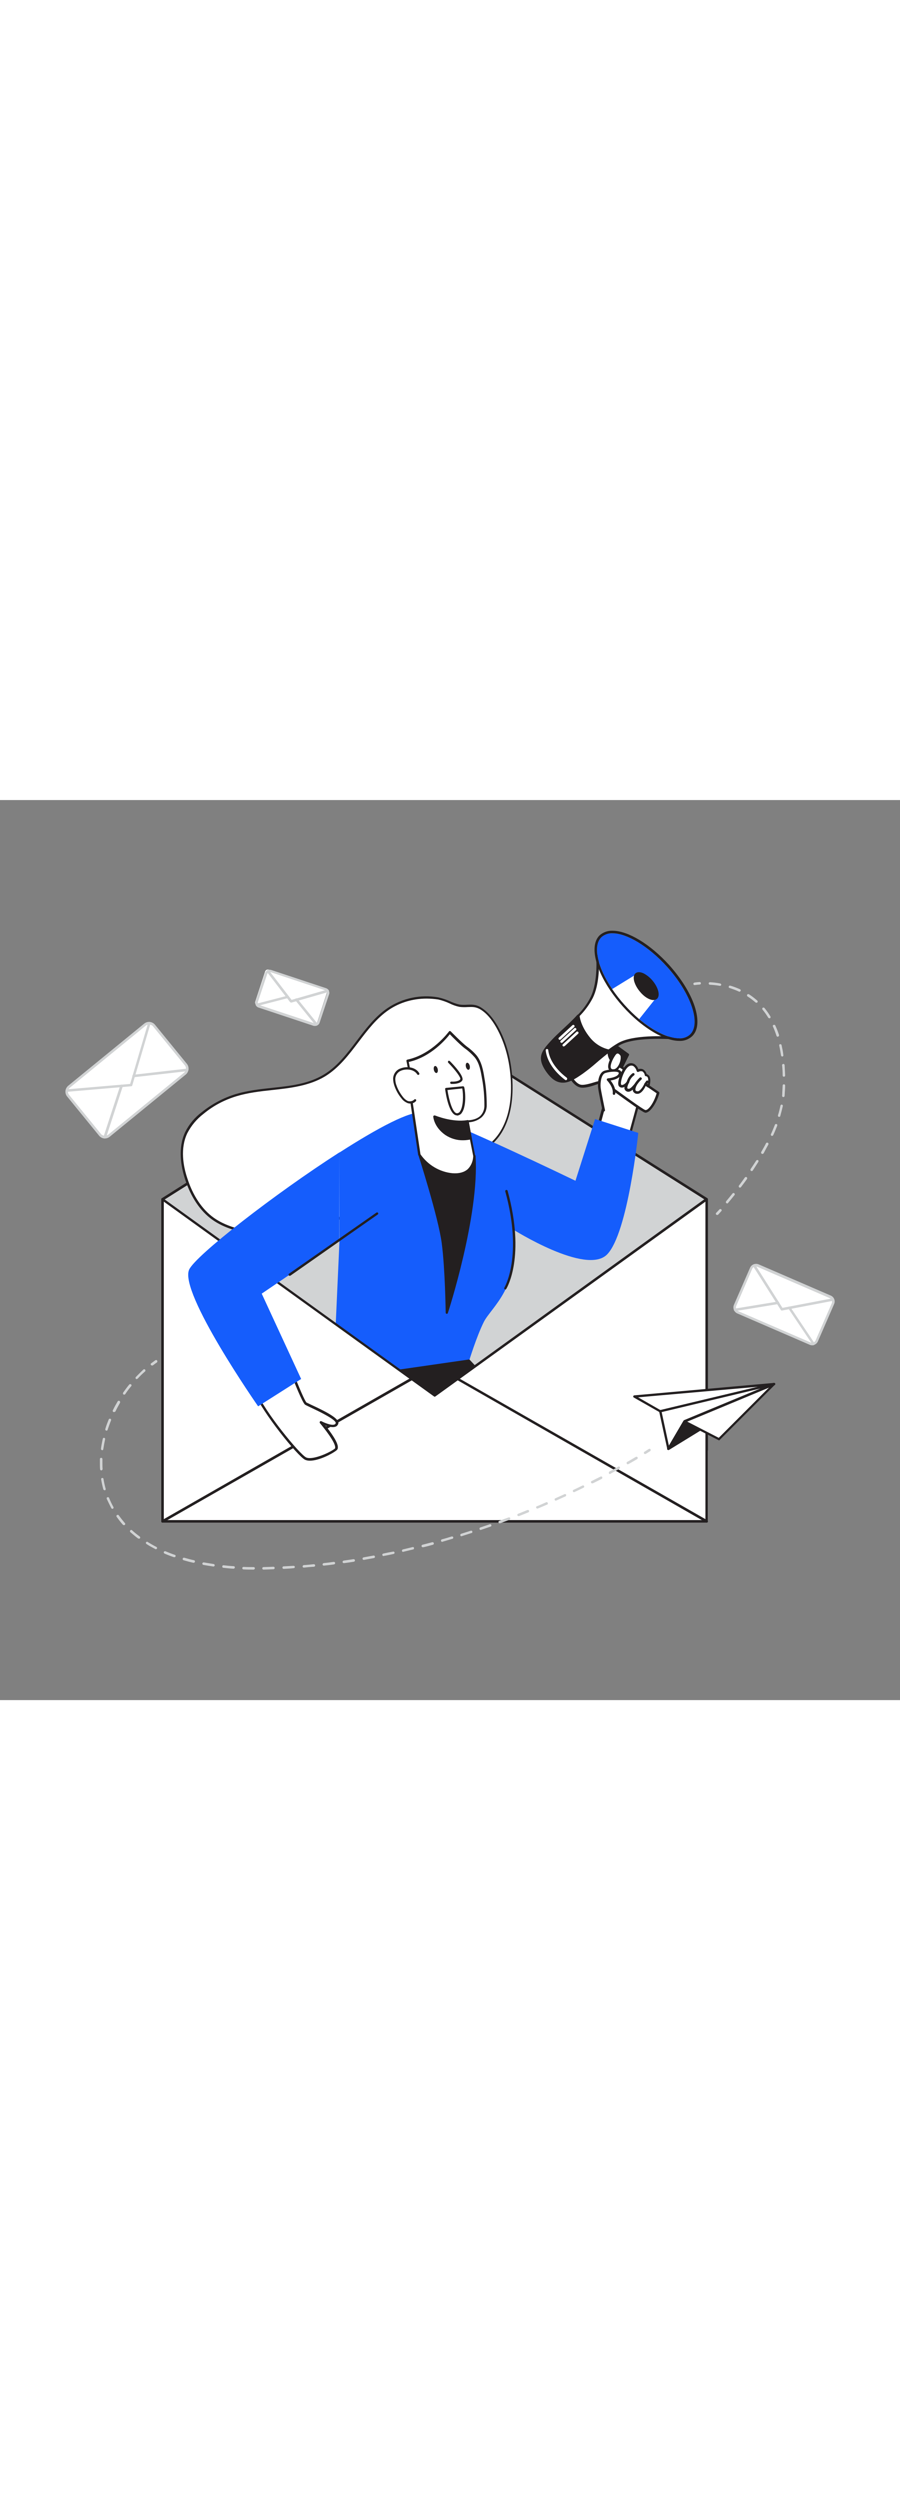 <svg version="1.1" id="Layer_1" xmlns="http://www.w3.org/2000/svg" xmlns:xlink="http://www.w3.org/1999/xlink" x="0px" y="0px" viewBox="0 0 500 500" style="width: 180px;" xml:space="preserve" data-imageid="email-campaign-84" imageName="Email Campaign" class="illustrations_image">
<rect x="0" y="0" width="500" height="500" fill="#808080" stroke="none"/>
<style type="text/css">
	.st0_email-campaign-84{fill:#D1D3D4;}
	.st1_email-campaign-84{fill:#231F20;}
	.st2_email-campaign-84{fill:#FFFFFF;}
	.st3_email-campaign-84{fill:#68E1FD;}
</style>
<g id="Envelope_Back_email-campaign-84">
	<polygon class="st0_email-campaign-84" points="90.3,221.8 241.4,126.3 392.6,221.8 392.6,361.1 90.3,361.1 &#9;"/>
	<path class="st1_email-campaign-84" d="M392.6,361.8H90.3c-0.4,0-0.7-0.3-0.7-0.7l0,0V221.8c0-0.2,0.1-0.5,0.3-0.6l151.1-95.5c0.2-0.1,0.5-0.1,0.8,0&#10;&#9;&#9;L393,221.2c0.2,0.1,0.3,0.4,0.3,0.6v139.3C393.3,361.5,393,361.8,392.6,361.8C392.6,361.8,392.6,361.8,392.6,361.8z M91,360.4&#10;&#9;&#9;h300.9V222.2l-150.4-95.1L91,222.2V360.4z"/>
</g>
<g id="Character_email-campaign-84">
	<path class="st2_email-campaign-84" d="M278.3,184.3c5-8.3,6.3-18.4,5.8-28.1c-0.5-10.6-3-21.1-8.2-30.3c-2.2-3.9-5-7.6-8.7-10&#10;&#9;&#9;c-4.5-2.9-7.6-0.9-12.1-1.7c-3.8-0.6-7.7-3.3-11.8-4c-9.6-1.6-19.5,0.5-27.6,5.8c-14.2,9.6-20.8,28.1-35.5,36.9&#10;&#9;&#9;c-14.4,8.7-32.8,6.1-49,10.9c-6.8,2-13.2,5.4-18.7,9.9c-3.8,2.9-6.9,6.7-9.2,10.9c-3.8,7.9-2.8,17.4-0.1,25.7&#10;&#9;&#9;c2.8,8.6,7.5,16.9,14.9,22.1c6.2,4.4,13.7,6.5,21.2,7.8c10.1,1.8,20.7,2.5,30.8,0.3c7.5-1.5,14.5-4.9,20.4-9.9&#10;&#9;&#9;c2.5-2.2,3.9-5.3,6.2-7.5c3.2-3,8.2-4.9,11.9-7.2c5.9-3.6,11.8-7.6,18.4-9.3C244,202.4,268,201.2,278.3,184.3L278.3,184.3z"/>
	<path class="st1_email-campaign-84" d="M156.7,242.7c-5.8,0-11.7-0.6-17.4-1.7c-6.5-1.2-14.7-3.1-21.4-7.9s-11.9-12.6-15.1-22.5&#10;&#9;&#9;c-2.3-7.1-4.1-17.3,0.1-26.2c2.2-4.4,5.4-8.2,9.3-11.1c5.6-4.5,12-7.9,18.9-10c6.4-1.9,13.3-2.7,19.9-3.4&#10;&#9;&#9;c10.4-1.1,20.3-2.2,28.9-7.4c7.5-4.5,13-11.8,18.3-18.8c5-6.6,10.2-13.5,17.2-18.2c8.2-5.5,18.3-7.6,28-5.9&#10;&#9;&#9;c2.2,0.5,4.4,1.2,6.4,2.1c1.7,0.8,3.6,1.5,5.4,1.9c1.4,0.2,2.9,0.2,4.3,0.1c2.4-0.1,5-0.3,8,1.7c3.3,2.1,6.3,5.5,9,10.2&#10;&#9;&#9;c4.9,8.7,7.7,19,8.2,30.6s-1.5,21.1-5.9,28.4l0,0c-8.4,13.8-25.6,17.3-40.8,20.4c-3.8,0.8-7.4,1.5-10.8,2.4c-6,1.6-11.5,5-16.8,8.3&#10;&#9;&#9;l-1.5,0.9c-1.3,0.8-2.8,1.6-4.3,2.3c-2.7,1.3-5.3,2.9-7.6,4.8c-1.1,1.1-2,2.2-2.8,3.5c-1,1.5-2.1,2.8-3.4,4&#10;&#9;&#9;c-5.9,5.1-13,8.6-20.6,10.1C165.8,242.2,161.2,242.7,156.7,242.7L156.7,242.7z M236.9,110.3c-7.4,0-14.7,2.1-20.8,6.2&#10;&#9;&#9;c-6.8,4.6-11.9,11.3-16.9,17.9c-5.4,7.1-10.9,14.4-18.6,19.1c-8.8,5.3-19.3,6.5-29.4,7.6c-6.6,0.7-13.4,1.5-19.7,3.4&#10;&#9;&#9;c-6.7,2-13,5.3-18.4,9.8c-3.8,2.9-6.8,6.5-9,10.7c-4.1,8.5-2.3,18.4,0,25.2c3.1,9.6,8.2,17.2,14.6,21.8s14.6,6.6,20.9,7.7&#10;&#9;&#9;c11.8,2.1,21.8,2.2,30.5,0.3c7.4-1.5,14.3-4.9,20.1-9.8c1.2-1.2,2.3-2.4,3.2-3.8c0.9-1.3,1.9-2.5,3-3.6c2.4-2,5-3.7,7.9-5&#10;&#9;&#9;c1.5-0.8,2.9-1.5,4.2-2.3l1.5-0.9c5.4-3.4,10.9-6.8,17.1-8.4c3.4-0.9,7-1.6,10.9-2.4c15-3.1,31.9-6.5,40-19.8l0.5,0.3l-0.5-0.3&#10;&#9;&#9;c4.4-7.2,6.3-16.5,5.8-27.7s-3.3-21.5-8.1-30c-2.6-4.6-5.4-7.8-8.5-9.8c-2.7-1.7-4.8-1.6-7.3-1.5c-1.5,0.1-3.1,0.1-4.6-0.1&#10;&#9;&#9;c-2-0.4-3.9-1.1-5.7-2c-1.9-0.9-4-1.6-6.1-2.1c-2.1-0.3-4.2-0.5-6.3-0.5L236.9,110.3z"/>
	<path class="st2_email-campaign-84" d="M335.4,170.6l-7.4,27.7l17.7,3.1l10.1-37c0,0-15.8-12.1-18.2-12.2S335.4,170.6,335.4,170.6L335.4,170.6z"/>
	<path class="st1_email-campaign-84" d="M345.7,202.1h-0.1l-17.7-3.1c-0.2,0-0.4-0.1-0.5-0.3c-0.1-0.2-0.1-0.4-0.1-0.6l7.3-27.6c0-3,0-16.6,2.1-18.6&#10;&#9;&#9;c0.2-0.2,0.6-0.4,0.9-0.4c2.5,0.1,15.9,10.3,18.6,12.3c0.2,0.2,0.3,0.5,0.2,0.7l-10.1,37C346.3,201.9,346,202.1,345.7,202.1&#10;&#9;&#9;L345.7,202.1z M328.9,197.8l16.3,2.9l9.8-36c-7.6-5.7-16.1-11.6-17.4-11.6c-1,0.7-1.6,9.8-1.5,17.6c0,0.1,0,0.1,0,0.2L328.9,197.8z&#10;&#9;&#9;"/>
	<path class="st2_email-campaign-84" d="M316.2,152.4c0,0,2.5,5.6,6.1,6.5s11.5-3,12.4-2.5s21.6,16,23.6,16.5s5.7-4.4,7.3-10.2&#10;&#9;&#9;c0,0-20.2-13.8-21.5-15.2s-2.9-10.2-4.8-13.4L316.2,152.4L316.2,152.4z"/>
	<path class="st1_email-campaign-84" d="M358.6,173.7c-0.1,0-0.3,0-0.4-0.1c-1.3-0.3-7.9-5-18.9-13c-2.5-1.8-4.6-3.4-4.9-3.5c-1,0.2-1.9,0.5-2.9,0.9&#10;&#9;&#9;c-2.9,1-6.9,2.3-9.4,1.6c-3.9-1-6.5-6.7-6.6-6.9c-0.1-0.3,0-0.6,0.2-0.8l23.1-18.3c0.2-0.1,0.4-0.2,0.6-0.1c0.2,0,0.4,0.1,0.5,0.3&#10;&#9;&#9;c1.1,1.7,2,5,2.8,7.8c0.7,2.3,1.4,4.9,1.9,5.4c0.9,1,13.3,9.6,21.4,15.1c0.2,0.2,0.4,0.5,0.3,0.8&#10;&#9;&#9;C364.9,168.1,361.3,173.7,358.6,173.7L358.6,173.7z M334.5,155.7c0.2,0,0.4,0,0.6,0.1c0.3,0.2,1.8,1.2,5,3.6&#10;&#9;&#9;c5.5,4,17,12.4,18.4,12.8s4.6-3.5,6.3-9.3c-3.4-2.3-19.9-13.6-21.2-15c-0.7-0.8-1.3-2.8-2.2-6c-0.6-2.3-1.4-4.6-2.3-6.8l-22,17.4&#10;&#9;&#9;c0.7,1.3,2.8,4.9,5.4,5.6c2,0.5,6-0.8,8.6-1.6C332.2,156.2,333.3,155.9,334.5,155.7L334.5,155.7z"/>
	<path class="st1_email-campaign-84" d="M338.3,139.4c-0.2,1.5,0.1,3,0.8,4.3c1.1,2,6.2,4.7,6.2,4.7l3.5-7l-6.9-5L338.3,139.4L338.3,139.4z"/>
	<path class="st1_email-campaign-84" d="M345.2,149.1c-0.1,0-0.2,0-0.3-0.1c-0.5-0.3-5.2-2.9-6.4-5c-0.8-1.5-1.1-3.1-0.9-4.7c0-0.2,0.1-0.3,0.2-0.4&#10;&#9;&#9;l3.6-3c0.3-0.2,0.6-0.2,0.9,0l6.9,5c0.3,0.2,0.4,0.6,0.2,0.9l-3.5,7.1c-0.1,0.2-0.2,0.3-0.4,0.4L345.2,149.1L345.2,149.1z&#10;&#9;&#9; M338.9,139.8c-0.1,1.2,0.2,2.5,0.7,3.6c0.7,1.3,3.6,3.2,5.2,4.1l2.9-5.9l-5.9-4.3L338.9,139.8z"/>
	<path class="st2_email-campaign-84" d="M360.2,159c0,0,1.8-5.8-1.4-6.2c0,0-0.6-4.1-4.5-2.4c0,0-1-4.3-4.4-3.4s-6.1,9-5.6,11s3.1,0.8,4.4-1.1&#10;&#9;&#9;c0,0-1.7,3.2-0.6,4c1.7,1.2,3.4-0.9,4.9-2.6c0,0-2.1,3.7,1,4.1c2.4,0.3,4.6-4.6,4.6-4.6L360.2,159L360.2,159z"/>
	<path class="st1_email-campaign-84" d="M354.2,163.2c-0.1,0-0.2,0-0.3,0c-0.9,0-1.6-0.5-2.1-1.2c-0.2-0.3-0.2-0.7-0.3-1.1c-1.2,1-2.5,1.7-3.9,0.6&#10;&#9;&#9;c-0.6-0.6-0.9-1.4-0.6-2.2c-0.6,0.4-1.3,0.5-2,0.4c-0.8-0.2-1.4-0.8-1.5-1.6c-0.5-2.4,2.3-10.8,6.1-11.8c1-0.3,2-0.1,2.9,0.4&#10;&#9;&#9;c1,0.7,1.8,1.7,2.1,2.8c0.9-0.3,2-0.3,2.8,0.2c0.9,0.6,1.6,1.5,1.8,2.5c0.6,0.2,1.1,0.6,1.5,1.1c1.2,2,0.2,5.5,0,5.9&#10;&#9;&#9;c-0.1,0.2-0.2,0.4-0.4,0.4c-0.2,0.1-0.4,0-0.6-0.1l-1-0.7C358.1,160.3,356.3,163.2,354.2,163.2L354.2,163.2z M353,157.7&#10;&#9;&#9;c0.1,0,0.3,0,0.4,0.1c0.3,0.2,0.4,0.6,0.2,0.9c-0.3,0.6-0.8,1.9-0.5,2.6c0,0.1,0.2,0.4,1,0.5c1.4,0.2,3.2-2.7,3.9-4.2&#10;&#9;&#9;c0.1-0.2,0.3-0.3,0.5-0.4c0.2-0.1,0.4,0,0.6,0.1l0.8,0.5c0.2-1.2,0.4-2.9-0.1-3.8c-0.2-0.3-0.6-0.6-1-0.6c-0.3,0-0.6-0.3-0.6-0.6&#10;&#9;&#9;c-0.1-0.8-0.6-1.5-1.2-2c-0.7-0.3-1.6-0.2-2.3,0.2c-0.2,0.1-0.4,0.1-0.6,0c-0.2-0.1-0.3-0.3-0.4-0.5c-0.3-1.1-0.9-2-1.8-2.7&#10;&#9;&#9;c-0.5-0.3-1.2-0.4-1.8-0.2c-3,0.8-5.5,8.4-5.1,10.2c0.1,0.4,0.3,0.5,0.4,0.5c0.6,0.1,2-0.6,2.8-1.9c0.2-0.3,0.7-0.4,1-0.2&#10;&#9;&#9;c0.3,0.2,0.4,0.6,0.2,0.9c-0.7,1.3-1.1,2.9-0.8,3.1c1,0.7,2.1-0.4,3.6-2.1l0.3-0.3C352.6,157.8,352.8,157.7,353,157.7L353,157.7z"/>
	<path class="st2_email-campaign-84" d="M345.2,141.7c0,0-1.9-3.3-3.9-0.4s-4.4,8.4-1.1,9S346.1,144.6,345.2,141.7L345.2,141.7z"/>
	<path class="st1_email-campaign-84" d="M340.7,151c-0.2,0-0.4,0-0.6-0.1c-0.9-0.1-1.7-0.7-2-1.5c-1-2.3,1.2-6.5,2.6-8.6c0.5-0.9,1.4-1.5,2.4-1.5&#10;&#9;&#9;c1.5,0.1,2.6,1.8,2.7,2c0,0,0,0.1,0.1,0.1c0.7,2.2-0.4,5.9-2.2,7.9C343,150.4,341.9,151,340.7,151L340.7,151z M343.1,140.8&#10;&#9;&#9;c-0.5,0-0.9,0.5-1.2,0.9c-1.7,2.4-3.1,5.8-2.5,7.2c0.2,0.4,0.5,0.6,1,0.7c0.9,0.1,1.8-0.4,2.4-1.1c1.5-1.6,2.4-4.8,1.9-6.5&#10;&#9;&#9;C344.4,141.6,343.8,140.8,343.1,140.8L343.1,140.8L343.1,140.8z"/>
	<path class="st2_email-campaign-84" d="M335.4,172.4c0,0-2.2-10.6-2.4-12.4c-0.4-3.2,0.4-8.2,3.2-9s9.2-1.5,8.2,1.3c-1,2.6-6.6,3.1-6.6,3.1&#10;&#9;&#9;s3.9,3.9,3.3,7.8"/>
	<path class="st1_email-campaign-84" d="M335.4,173.1c-0.3,0-0.6-0.2-0.7-0.6c-0.1-0.4-2.2-10.6-2.4-12.5c-0.4-3.3,0.3-8.8,3.7-9.7&#10;&#9;&#9;c1.8-0.5,7.2-1.5,8.8,0.2c0.5,0.5,0.6,1.3,0.3,2c-0.8,2.1-4,3-5.9,3.3c1.2,1.5,3.1,4.4,2.6,7.4c-0.1,0.4-0.4,0.6-0.8,0.6&#10;&#9;&#9;c-0.4-0.1-0.6-0.4-0.6-0.8c0.5-3.5-3.1-7.2-3.1-7.2c-0.3-0.3-0.3-0.7,0-1c0.1-0.1,0.3-0.2,0.4-0.2c1.5-0.1,5.4-0.8,6-2.6&#10;&#9;&#9;c0.1-0.4,0-0.5,0-0.6c-0.8-0.8-4.6-0.6-7.3,0.2c-2.3,0.6-3,5.2-2.7,8.2c0.2,1.8,2.4,12.3,2.4,12.4c0.1,0.4-0.2,0.7-0.5,0.8&#10;&#9;&#9;c0,0,0,0,0,0L335.4,173.1L335.4,173.1z"/>
	<path class="st2_email-campaign-84" d="M376.7,132.4c0,0-23.3-2.3-32.9,3.2c-2.4,1.4-4.7,3-6.9,4.8c-5.2,4-10,8.6-13.8,11.2c-7.5,5-14.8,6.1-19.7-1.9&#10;&#9;&#9;c-4.2-6.9-1.8-10.1,3.9-16.2c2.8-3,8.7-8,13.9-13.5c3-3.1,5.6-6.6,7.6-10.4c4.3-9.1,3.1-23,3.1-23L376.7,132.4L376.7,132.4z"/>
	<path class="st1_email-campaign-84" d="M312.7,156.1c-0.8,0-1.5-0.1-2.2-0.2c-3-0.6-5.5-2.6-7.6-5.9c-4.5-7.3-1.7-10.9,4-17c1.2-1.3,2.9-2.9,5-4.8&#10;&#9;&#9;c2.8-2.6,6-5.5,8.9-8.7c3-3,5.5-6.4,7.4-10.2c4.2-8.8,3-22.5,3-22.7c0-0.3,0.1-0.6,0.4-0.7c0.3-0.1,0.6-0.1,0.8,0.2l44.8,45.8&#10;&#9;&#9;c0.2,0.2,0.3,0.5,0.1,0.8c-0.1,0.3-0.4,0.4-0.7,0.4c-0.2,0-23.2-2.2-32.4,3.1c-2.4,1.4-4.6,3-6.8,4.7c-2.1,1.7-4.2,3.4-6.1,5.1&#10;&#9;&#9;c-2.5,2.2-5,4.2-7.7,6.1C319.6,154.8,315.9,156.1,312.7,156.1L312.7,156.1z M332.7,88.3c0.2,4.2,0.2,14.3-3.3,21.5&#10;&#9;&#9;c-2,3.9-4.6,7.4-7.7,10.5c-3,3.2-6.2,6.2-9,8.8c-2,1.9-3.7,3.5-4.9,4.7c-5.5,6-7.8,8.9-3.8,15.4c1.8,3,4.1,4.8,6.7,5.3&#10;&#9;&#9;c3.3,0.7,7.4-0.5,12-3.6c2.6-1.9,5.2-3.9,7.6-6c2-1.7,4-3.4,6.2-5.1c2.2-1.8,4.5-3.4,6.9-4.8c8.1-4.7,25.6-3.9,31.4-3.5L332.7,88.3&#10;&#9;&#9;L332.7,88.3z"/>
	<path class="st1_email-campaign-84" d="M338.3,139.4c-5.2,4-11.4,9.4-15,12.1c-8.3,6.2-13.6,6.9-19-0.8c-5.6-7.9-2.4-11.2,3.2-17.3&#10;&#9;&#9;c2.8-3,8.7-8,13.9-13.5c0,0,0.3,5.7,6,12.7C330.1,136,334,138.4,338.3,139.4L338.3,139.4z"/>
	<path class="st1_email-campaign-84" d="M312.7,157c-0.4,0-0.9,0-1.3-0.1c-2.8-0.4-5.3-2.3-7.8-5.8c-5.9-8.3-2.5-12,3.2-18.1c1.3-1.4,3-3,5-4.9&#10;&#9;&#9;c2.8-2.6,6-5.5,8.9-8.7c0.2-0.2,0.5-0.3,0.8-0.2c0.3,0.1,0.4,0.3,0.5,0.6c0,0.1,0.4,5.6,5.9,12.3c2.7,3.3,6.4,5.6,10.5,6.5&#10;&#9;&#9;c0.3,0,0.5,0.3,0.6,0.5c0.1,0.3,0,0.6-0.2,0.7c-2.4,1.9-5,4-7.5,6.1c-2.9,2.4-5.6,4.6-7.6,6.1C319.1,155.4,315.6,157.1,312.7,157&#10;&#9;&#9;L312.7,157z M320.8,121.4c-2.7,2.8-5.5,5.4-8,7.7c-2,1.9-3.7,3.5-4.9,4.7c-5.6,6-8.4,9-3.2,16.4c2.3,3.2,4.4,4.9,6.8,5.2&#10;&#9;&#9;c2.9,0.4,6.3-1,11.2-4.6c1.9-1.4,4.7-3.7,7.5-6c2.1-1.7,4.3-3.5,6.4-5.2c-3.9-1.2-7.4-3.5-9.9-6.7&#10;&#9;&#9;C323.9,129.7,321.8,125.8,320.8,121.4L320.8,121.4z"/>
	<path class="st3_email-campaign-84 targetColor" d="M383.2,130.4c-5.2,4.7-16.8,0.8-28.1-8.7c-5.7-4.9-10.8-10.5-15-16.7c-8.3-12.3-11-24.3-5.8-29&#10;&#9;&#9;c6.5-5.8,22.7,1.6,36.2,16.6S389.7,124.5,383.2,130.4z" style="fill: rgb(21, 93, 252);"/>
	<path class="st1_email-campaign-84" d="M340.3,74c7.9,0,19.9,7.1,30.3,18.6c13.5,15,19.1,32,12.6,37.8c-1.6,1.4-3.8,2.1-5.9,2&#10;&#9;&#9;c-5.9,0-14.1-3.9-22.2-10.7c-5.7-4.9-10.8-10.5-15-16.7c-8.3-12.3-11-24.3-5.8-29C336,74.6,338.1,73.9,340.3,74 M340.3,72.6&#10;&#9;&#9;L340.3,72.6c-2.5-0.1-4.9,0.7-6.9,2.3c-5.7,5-3.4,17.4,5.6,30.8c4.3,6.3,9.4,12,15.3,17c8.4,7,16.8,11.1,23.1,11.1&#10;&#9;&#9;c2.5,0.1,4.9-0.7,6.9-2.4c3.6-3.2,4.1-9.2,1.6-16.9c-2.4-7.3-7.5-15.4-14.1-22.8C361.2,80,348.9,72.6,340.3,72.6L340.3,72.6z"/>
	<path class="st2_email-campaign-84" d="M364.4,110l-9.3,11.7c-5.7-4.9-10.8-10.5-15-16.7l13.5-8.3L364.4,110z"/>
	<ellipse transform="matrix(0.773 -0.635 0.635 0.773 15.97 251.353)" class="st1_email-campaign-84" cx="359" cy="103.4" rx="4" ry="8.6"/>
	<path class="st1_email-campaign-84" d="M363,111.1c-2.2,0-5.2-1.8-7.6-4.8c-1.4-1.7-2.5-3.6-3.1-5.7c-0.5-2-0.2-3.6,0.8-4.4s2.6-0.8,4.5,0.1&#10;&#9;&#9;c1.9,1,3.6,2.4,5,4.1l0,0c3.3,4,4.3,8.5,2.3,10.1C364.4,110.9,363.7,111.1,363,111.1L363,111.1z M355,97c-0.4,0-0.7,0.1-1,0.3&#10;&#9;&#9;c-0.6,0.5-0.7,1.6-0.4,3c0.6,1.9,1.5,3.7,2.8,5.2c2.9,3.6,6.3,5,7.5,4s0.5-4.6-2.5-8.2c-1.2-1.6-2.8-2.9-4.5-3.8&#10;&#9;&#9;C356.4,97.2,355.7,97,355,97L355,97z"/>
	<path class="st1_email-campaign-84" d="M353,159.1c-0.1,0-0.3,0-0.4-0.1c-0.3-0.2-0.5-0.6-0.3-1c0,0,0,0,0,0c0.9-1.4,1.9-2.7,3.1-3.8&#10;&#9;&#9;c0.3-0.3,0.7-0.2,1,0.1c0.3,0.3,0.2,0.7-0.1,1l0,0c-1.1,1-2,2.2-2.8,3.5C353.5,158.9,353.2,159.1,353,159.1L353,159.1z"/>
	<path class="st1_email-campaign-84" d="M348.7,157.6h-0.1c-0.4-0.1-0.6-0.4-0.5-0.8c0.5-2,1.7-3.8,3.3-5c0.3-0.2,0.7-0.2,1,0.1c0.2,0.3,0.2,0.7-0.1,1&#10;&#9;&#9;c-1.4,1-2.4,2.5-2.8,4.1C349.3,157.4,349,157.6,348.7,157.6L348.7,157.6z"/>
	<path class="st1_email-campaign-84" d="M358.6,158.6c-0.1,0-0.3,0-0.4-0.1c-0.3-0.2-0.4-0.7-0.2-1c0,0,0,0,0,0l1-1.4c0.2-0.3,0.7-0.4,1-0.2&#10;&#9;&#9;c0.3,0.2,0.4,0.7,0.2,1l0,0l-1,1.4C359,158.5,358.8,158.6,358.6,158.6L358.6,158.6z"/>
	<path class="st2_email-campaign-84" d="M314.4,155.6c-0.2,0-0.3,0-0.4-0.1c-6.2-4.7-10-10.4-10.8-16.1v-0.2c-0.1-0.3,0-0.6,0.3-0.8&#10;&#9;&#9;c0.3-0.2,0.8-0.1,1,0.2c0,0,0,0,0,0c0.1,0.2,0.1,0.4,0.1,0.5c0.7,5.3,4.4,10.7,10.2,15.1c0.3,0.2,0.4,0.7,0.2,1c0,0,0,0,0,0&#10;&#9;&#9;C314.9,155.5,314.7,155.6,314.4,155.6L314.4,155.6z"/>
	<path class="st2_email-campaign-84" d="M311,133.2c-0.2,0-0.4-0.1-0.5-0.2c-0.3-0.3-0.3-0.7,0-1l7.5-6.9c0.3-0.3,0.7-0.3,1,0c0,0,0,0,0,0&#10;&#9;&#9;c0.3,0.3,0.3,0.7,0,1l-7.5,6.9C311.4,133.1,311.2,133.2,311,133.2L311,133.2z"/>
	<path class="st2_email-campaign-84" d="M312,134.9c-0.2,0-0.4-0.1-0.5-0.2c-0.3-0.3-0.3-0.7,0-1l7.5-6.9c0.3-0.3,0.7-0.3,1,0c0,0,0,0,0,0&#10;&#9;&#9;c0.3,0.3,0.3,0.7,0,1l-7.5,6.9C312.4,134.8,312.2,134.9,312,134.9L312,134.9z"/>
	<path class="st2_email-campaign-84" d="M313.2,136.9c-0.2,0-0.4-0.1-0.5-0.2c-0.3-0.3-0.3-0.7,0-1l7.5-6.9c0.3-0.3,0.7-0.3,1,0c0,0,0,0,0,0&#10;&#9;&#9;c0.3,0.3,0.3,0.7,0,1l-7.5,6.9C313.5,136.7,313.4,136.8,313.2,136.9L313.2,136.9z"/>
	<path class="st3_email-campaign-84 targetColor" d="M188.6,244.9l-3.5,77.6c0,0,48,0.6,75.5-10.9c0,0,4.1-13.5,8.2-21.7s21.4-20.2,16-51.5c0,0,40.9,25.9,52.5,14&#10;&#9;&#9;s17.3-67.5,17.3-67.5l-24-7.7l-10.9,34.3c0,0-69.1-33.4-85.2-37.7c-6-1.6-24.6,8.3-45.9,22" style="fill: rgb(21, 93, 252);"/>
	<path class="st1_email-campaign-84" d="M233,197c0,0,11.1,34.5,13,49.1c1.9,14.6,2.2,38.8,2.2,38.8s17.6-53.8,15.4-87.1L233,197z"/>
	<path class="st1_email-campaign-84" d="M248.2,285.4L248.2,285.4c-0.4,0-0.6-0.3-0.6-0.6c0-0.2-0.3-24.3-2.2-38.7s-12.9-48.6-13-49&#10;&#9;&#9;c-0.1-0.2,0-0.4,0.1-0.6c0.1-0.2,0.3-0.2,0.5-0.2l30.6,0.8c0.3,0,0.6,0.3,0.6,0.6c2.2,33-15.2,86.8-15.4,87.3&#10;&#9;&#9;C248.7,285.3,248.4,285.5,248.2,285.4L248.2,285.4z M233.8,197.6c1.7,5.4,11,35.1,12.8,48.4c1.4,11,2,27.6,2.1,35&#10;&#9;&#9;c3.8-12.6,15.9-54.8,14.3-82.6L233.8,197.6z"/>
	<path class="st1_email-campaign-84" d="M177.1,363.6h132.3l-48.7-52.1l-75.5,10.9c0,0-9.1,20.5-8.2,34.8C177,359,177,361.1,177.1,363.6L177.1,363.6z"/>
	<path class="st1_email-campaign-84" d="M309.3,364.3H177.1c-0.4,0-0.7-0.3-0.7-0.7c0-2.4-0.1-4.6-0.2-6.3c-0.9-14.4,7.9-34.3,8.2-35.2&#10;&#9;&#9;c0.1-0.2,0.3-0.4,0.5-0.4l75.5-10.9c0.2,0,0.5,0,0.6,0.2l48.7,52.1c0.2,0.2,0.2,0.5,0.1,0.8C309.9,364.2,309.6,364.3,309.3,364.3&#10;&#9;&#9;L309.3,364.3z M177.7,362.9h130l-47.4-50.7l-74.8,10.8c-1.2,2.8-8.8,21.1-8,34.2C177.7,358.8,177.7,360.8,177.7,362.9L177.7,362.9z&#10;&#9;&#9;"/>
	<path class="st2_email-campaign-84" d="M259.8,178.4l3.8,19.3c0,0,0.1,11.2-12.3,10.1c-7.4-0.7-14.1-4.7-18.3-10.9l-5-33.8c-0.2-1.4,1.1-6.1-1.5-18.3&#10;&#9;&#9;c14.2-3,23.5-15.9,23.5-15.9s6.3,6.4,8.9,8.4c2,1.4,3.9,3.1,5.5,5c2.7,3.4,3.5,8,4.2,12.1c0.9,4.9,1.3,9.9,1.3,14.9&#10;&#9;&#9;C269.8,178.9,259.8,178.4,259.8,178.4L259.8,178.4z"/>
	<path class="st1_email-campaign-84" d="M252.9,208.6c-0.5,0-1.1,0-1.7-0.1c-7.6-0.7-14.5-4.8-18.8-11.2c0-0.1-0.1-0.1-0.1-0.2l-5-33.8&#10;&#9;&#9;c-0.1-0.6-0.1-1.1,0-1.7c0.1-2.4,0.5-7.3-1.5-16.6c-0.1-0.3,0.1-0.7,0.5-0.8c0,0,0,0,0,0c13.8-2.9,23-15.5,23.1-15.6&#10;&#9;&#9;c0.1-0.2,0.3-0.3,0.5-0.3c0.2,0,0.4,0.1,0.5,0.2c0.1,0.1,6.3,6.4,8.8,8.3c2.1,1.5,4,3.2,5.6,5.1c2.8,3.5,3.7,8.5,4.3,12.4&#10;&#9;&#9;c0.9,4.9,1.3,10,1.3,15c0.1,2.6-0.9,5.1-2.8,6.9c-2,1.7-4.6,2.7-7.2,2.8l3.6,18.6c0,3.1-1.2,6-3.4,8.2&#10;&#9;&#9;C258.6,207.8,255.8,208.8,252.9,208.6L252.9,208.6z M233.6,196.8c4.1,5.9,10.6,9.8,17.7,10.5c3.7,0.3,6.6-0.5,8.6-2.3&#10;&#9;&#9;c1.9-1.9,2.9-4.5,3-7.2l-3.8-19.2c0-0.2,0-0.4,0.1-0.5c0.1-0.2,0.3-0.2,0.5-0.2c0,0,4.4,0.1,7.1-2.4c1.6-1.6,2.4-3.8,2.3-6&#10;&#9;&#9;c0-4.9-0.4-9.9-1.3-14.7c-0.7-4-1.4-8.6-4.1-11.9c-1.6-1.8-3.4-3.5-5.4-4.9c-2.2-1.6-6.9-6.3-8.4-7.9c-2,2.6-10.4,12.6-22.8,15.4&#10;&#9;&#9;c1.9,9.1,1.5,14,1.4,16.3c0,0.5,0,1,0,1.4l0,0C228.6,163.1,228.6,163.4,233.6,196.8L233.6,196.8z"/>
	<path class="st1_email-campaign-84" d="M261.5,188c0,0-7.8,1.8-13.8-2.4s-6.3-9.7-6.3-9.7s9.6,4.1,18.4,2.6L261.5,188z"/>
	<path class="st1_email-campaign-84" d="M257.4,189c-3.6,0.1-7.1-1-10.1-3c-6.2-4.4-6.6-9.9-6.6-10.2c0-0.2,0.1-0.4,0.3-0.5c0.2-0.1,0.4-0.1,0.6-0.1&#10;&#9;&#9;c0.1,0,9.5,4,18.1,2.6c0.3-0.1,0.6,0.2,0.7,0.5l1.7,9.5c0.1,0.3-0.1,0.6-0.5,0.7C260.2,188.8,258.8,189,257.4,189L257.4,189z&#10;&#9;&#9; M242.1,176.8c0.9,3.4,3,6.3,5.9,8.2c4.8,3.4,10.9,2.8,12.8,2.4l-1.5-8.3C252.1,180.1,244.8,177.8,242.1,176.8L242.1,176.8z"/>
	<path class="st2_email-campaign-84" d="M249.4,145.5c0,0,8,8.1,6.8,10s-5.5,1.6-5.5,1.6"/>
	<path class="st1_email-campaign-84" d="M251.4,157.7c-0.4,0-0.6,0-0.7,0c-0.3,0-0.6-0.3-0.6-0.7s0.3-0.6,0.7-0.6l0,0c1.1,0.1,4.1,0,4.9-1.3&#10;&#9;&#9;c0.5-0.8-2.7-5.1-6.7-9.2c-0.2-0.2-0.2-0.6,0-0.9s0.6-0.2,0.9,0c2.5,2.5,8.2,8.7,6.9,10.8C255.7,157.5,252.8,157.7,251.4,157.7&#10;&#9;&#9;L251.4,157.7z"/>
	<ellipse transform="matrix(0.974 -0.225 0.225 0.974 -26.617 62.336)" class="st1_email-campaign-84" cx="260" cy="147.9" rx="1.1" ry="2"/>
	<ellipse transform="matrix(0.974 -0.225 0.225 0.974 -27.483 58.37)" class="st1_email-campaign-84" cx="242.2" cy="149.7" rx="1.1" ry="2"/>
	<path class="st2_email-campaign-84" d="M232.5,152.1c-1.9-3.1-6.5-3.6-9.7-2.3c-2.1,0.8-3.6,2.8-3.7,5.1c0,1.4,0.2,2.7,0.7,4c0.9,2.4,2.1,4.6,3.8,6.6&#10;&#9;&#9;c0.8,1,1.8,1.8,2.9,2.4c1.5,0.6,3.2,0.1,4.2-1.1"/>
	<path class="st1_email-campaign-84" d="M227.9,168.6c-0.5,0-1.1-0.1-1.6-0.3c-1.3-0.6-2.4-1.4-3.2-2.5c-1.7-2-3-4.3-3.9-6.8c-0.5-1.4-0.8-2.8-0.8-4.3&#10;&#9;&#9;c0.1-2.5,1.7-4.8,4.1-5.6c3.5-1.4,8.4-0.8,10.4,2.6c0.2,0.3,0.1,0.7-0.2,0.9c-0.3,0.2-0.7,0.1-0.9-0.2c-1.7-2.8-5.9-3.3-8.9-2.1&#10;&#9;&#9;c-1.9,0.7-3.2,2.5-3.3,4.5c0,1.3,0.2,2.6,0.7,3.8c0.8,2.3,2.1,4.5,3.6,6.4c0.7,0.9,1.6,1.7,2.7,2.2c1.3,0.4,2.7,0.1,3.6-0.9&#10;&#9;&#9;c0.3-0.2,0.7-0.2,0.9,0.1c0.2,0.2,0.2,0.6,0,0.8C230.4,168.1,229.2,168.6,227.9,168.6L227.9,168.6z"/>
	<path class="st2_email-campaign-84" d="M257.3,159.6l-9.4,0.9c0,0,1.9,14.5,6.2,14.1C258.3,174.2,258.3,163.8,257.3,159.6z"/>
	<path class="st1_email-campaign-84" d="M253.9,175.2c-4.4,0-6.3-12.1-6.6-14.6c0-0.2,0-0.3,0.1-0.5c0.1-0.1,0.3-0.2,0.4-0.2l9.4-0.9&#10;&#9;&#9;c0.3,0,0.6,0.2,0.7,0.5c0.8,3.2,1.1,10.9-1.3,14.2c-0.5,0.9-1.5,1.4-2.5,1.6L253.9,175.2z M248.6,161.1c0.8,5.3,2.8,12.9,5.3,12.9&#10;&#9;&#9;h0.1c0.7-0.1,1.3-0.5,1.6-1.1c1.8-2.6,1.9-9.1,1.2-12.7L248.6,161.1z"/>
	<path class="st1_email-campaign-84" d="M280.7,271.9c-0.1,0-0.2,0-0.3-0.1c-0.3-0.2-0.4-0.6-0.2-0.9c0.1-0.2,10.4-17.5,0.5-53.5&#10;&#9;&#9;c-0.1-0.3,0.1-0.7,0.5-0.8c0.3-0.1,0.7,0.1,0.8,0.4c0,0,0,0,0,0c10,36.6-0.3,53.8-0.7,54.5C281.1,271.8,280.9,271.9,280.7,271.9&#10;&#9;&#9;L280.7,271.9z"/>
</g>
<g id="Envelope_Front_email-campaign-84">
	<polygon class="st2_email-campaign-84" points="90.3,221.8 241.4,330.8 392.6,221.8 392.6,400.7 90.3,400.7 &#9;"/>
	<path class="st1_email-campaign-84" d="M392.6,401.4H90.3c-0.4,0-0.7-0.3-0.7-0.7l0,0V221.8c0-0.3,0.1-0.5,0.4-0.6c0.2-0.1,0.5-0.1,0.7,0.1L241.4,330&#10;&#9;&#9;l150.7-108.8c0.2-0.1,0.5-0.2,0.7-0.1c0.2,0.1,0.4,0.4,0.4,0.6v178.9C393.3,401.1,393,401.4,392.6,401.4L392.6,401.4L392.6,401.4z&#10;&#9;&#9; M91,400h300.9V223.1l-150,108.2c-0.2,0.2-0.6,0.2-0.8,0L91,223.1V400z"/>
	<path class="st1_email-campaign-84" d="M90.3,401.4c-0.3,0-0.5-0.1-0.6-0.4c-0.2-0.3-0.1-0.8,0.2-0.9c0,0,0,0,0,0L228.2,321c0.4-0.2,0.8,0,0.9,0.4&#10;&#9;&#9;c0.1,0.3,0,0.7-0.2,0.9L90.7,401.3C90.5,401.3,90.4,401.4,90.3,401.4L90.3,401.4z"/>
	<path class="st1_email-campaign-84" d="M392.6,401.4c-0.1,0-0.2,0-0.4-0.1L254,322.2c-0.3-0.2-0.5-0.6-0.3-0.9c0,0,0,0,0,0c0.2-0.3,0.6-0.4,0.9-0.3&#10;&#9;&#9;L393,400.1c0.3,0.2,0.4,0.6,0.2,1C393.1,401.2,392.9,401.4,392.6,401.4L392.6,401.4z"/>
</g>
<g id="Right_Hand_email-campaign-84">
	<path class="st2_email-campaign-84" d="M162.4,318.6c0,0,6.1,15.9,7.6,16.9s18.5,7.8,17.3,11.1s-8.9-0.7-8.9-0.7s11.1,12.8,8.1,15s-12.7,6.8-16.6,5&#10;&#9;&#9;s-23.5-26.2-27.7-36.7"/>
	<path class="st1_email-campaign-84" d="M172.2,367c-0.9,0-1.8-0.1-2.7-0.5c-4.2-2-23.9-26.6-28.1-37.1c-0.1-0.4,0-0.8,0.4-0.9c0.4-0.1,0.8,0,0.9,0.4&#10;&#9;&#9;c4.2,10.8,23.9,34.7,27.4,36.3s13-2.6,15.9-4.9c0.1-0.1,0.2-0.3,0.2-0.5c0.3-2.8-6-10.7-8.4-13.6c-0.3-0.3-0.3-0.7,0-1&#10;&#9;&#9;c0.2-0.2,0.6-0.3,0.8-0.1c1.4,0.7,5.4,2.5,7.2,1.8c0.3-0.1,0.6-0.4,0.7-0.7c0.3-0.9-1.9-3.2-14.4-9c-1.5-0.7-2.3-1.1-2.6-1.3&#10;&#9;&#9;c-1.5-1-6.4-13.4-7.8-17.2c-0.1-0.4,0-0.8,0.4-0.9s0.8,0,0.9,0.4c2.9,7.6,6.4,15.8,7.3,16.5c0.2,0.1,1.3,0.6,2.5,1.2&#10;&#9;&#9;c10,4.6,16.1,8.1,15.1,10.7c-0.3,0.7-0.8,1.3-1.5,1.5c-1.5,0.6-3.8,0-5.6-0.6c2.7,3.4,7.2,9.4,6.9,12.3c0,0.6-0.3,1.1-0.7,1.4&#10;&#9;&#9;C184.6,363.2,177.2,367,172.2,367L172.2,367z"/>
	<path class="st3_email-campaign-84 targetColor" d="M188.6,195.7c-36,23.1-79.8,57.2-83.5,65.1c-5.9,12.6,38.3,76,38.3,76l23.9-15.2l-21.9-47.4l43.1-29.3" style="fill: rgb(21, 93, 252);"/>
	<path class="st1_email-campaign-84" d="M160.9,264.3c-0.4,0-0.6-0.3-0.6-0.7c0-0.2,0.1-0.4,0.3-0.5l48.5-33.9c0.3-0.2,0.7-0.2,0.9,0.1&#10;&#9;&#9;s0.2,0.7-0.1,0.9c0,0,0,0,0,0l-48.4,33.9C161.2,264.3,161.1,264.3,160.9,264.3L160.9,264.3z"/>
</g>
<g id="Paper_Plane_email-campaign-84">
	<polygon class="st1_email-campaign-84" points="371.3,360.4 430,324.5 380.3,345.2 &#9;"/>
	<path class="st1_email-campaign-84" d="M371.3,361.1c-0.2,0-0.4-0.1-0.5-0.2c-0.2-0.2-0.3-0.6-0.1-0.9l9-15.2c0.1-0.1,0.2-0.2,0.3-0.3l49.7-20.7&#10;&#9;&#9;c0.3-0.1,0.7,0,0.9,0.3c0.2,0.3,0.1,0.7-0.3,0.9L371.7,361C371.6,361.1,371.4,361.1,371.3,361.1L371.3,361.1z M380.8,345.8&#10;&#9;&#9;l-7.4,12.6l48.6-29.7L380.8,345.8L380.8,345.8z"/>
	<polygon class="st2_email-campaign-84" points="380.3,345.2 399.5,355 430,324.5 &#9;"/>
	<path class="st1_email-campaign-84" d="M399.5,355.7c-0.1,0-0.2,0-0.3-0.1l-19.2-9.8c-0.2-0.1-0.4-0.3-0.4-0.6c0-0.2,0.2-0.5,0.4-0.6l49.7-20.7&#10;&#9;&#9;c0.3-0.1,0.7,0,0.8,0.3c0.1,0.2,0.1,0.5-0.1,0.7l-30.5,30.5C399.8,355.6,399.6,355.7,399.5,355.7L399.5,355.7z M381.8,345.3l17.5,9&#10;&#9;&#9;l27.9-27.9L381.8,345.3z"/>
	<polygon class="st2_email-campaign-84" points="430,324.5 366.8,339.6 352.5,331.4 &#9;"/>
	<path class="st1_email-campaign-84" d="M366.8,340.2c-0.1,0-0.2,0-0.3-0.1l-14.4-8.2c-0.2-0.1-0.4-0.4-0.3-0.7c0.1-0.3,0.3-0.5,0.6-0.5l77.5-6.9&#10;&#9;&#9;c0.3,0,0.6,0.2,0.7,0.5c0.1,0.3-0.2,0.6-0.5,0.7L367,340.2L366.8,340.2L366.8,340.2z M354.5,331.8l12.4,7.1l54.4-13L354.5,331.8z"/>
	<polygon class="st2_email-campaign-84" points="366.8,339.6 371.3,360.4 380.3,345.2 430,324.5 &#9;"/>
	<path class="st1_email-campaign-84" d="M371.3,361h-0.1c-0.3,0-0.5-0.2-0.5-0.5l-4.5-20.8c-0.1-0.3,0.1-0.7,0.5-0.8l63.2-15.1&#10;&#9;&#9;c0.3-0.1,0.7,0.1,0.8,0.4c0.1,0.3-0.1,0.7-0.4,0.8l-49.5,20.6l-8.9,15C371.8,360.9,371.6,361,371.3,361L371.3,361z M367.6,340&#10;&#9;&#9;l4,18.6l8.1-13.8c0.1-0.1,0.2-0.2,0.3-0.3l42.4-17.6L367.6,340L367.6,340z"/>
</g>
<g id="Dashed_Line_email-campaign-84">
	<path class="st0_email-campaign-84" d="M358.4,363.3c-0.2,0-0.5-0.1-0.6-0.3c-0.2-0.3-0.1-0.7,0.2-1c0,0,0,0,0.1,0c1.5-1,2.3-1.5,2.3-1.5&#10;&#9;&#9;c0.3-0.2,0.8-0.2,1,0.2c0,0,0,0,0,0c0.2,0.3,0.1,0.8-0.2,1c0,0,0,0,0,0c0,0-0.8,0.5-2.4,1.5C358.7,363.3,358.5,363.3,358.4,363.3&#10;&#9;&#9;L358.4,363.3z"/>
	<path class="st0_email-campaign-84" d="M146.4,427.5c-0.4,0-0.7-0.3-0.7-0.7c0-0.4,0.3-0.7,0.7-0.7l3.3-0.1l2.2-0.1c0.4,0,0.7,0.3,0.7,0.7&#10;&#9;&#9;c0,0.4-0.3,0.7-0.7,0.7c0,0,0,0,0,0l-2.3,0.1L146.4,427.5L146.4,427.5z M140.9,427.5L140.9,427.5c-1.9,0-3.8,0-5.6-0.1&#10;&#9;&#9;c-0.4,0-0.7-0.3-0.7-0.7c0-0.4,0.3-0.7,0.7-0.7c1.8,0.1,3.7,0.1,5.6,0.1c0.4,0,0.7,0.3,0.7,0.7c0,0,0,0,0,0&#10;&#9;&#9;C141.6,427.1,141.2,427.5,140.9,427.5L140.9,427.5z M157.6,427.1c-0.4,0-0.7-0.3-0.7-0.7c0-0.4,0.3-0.7,0.6-0.7c0,0,0,0,0,0&#10;&#9;&#9;c1.9-0.1,3.7-0.2,5.6-0.3c0.4,0,0.7,0.3,0.7,0.6c0,0,0,0,0,0c0,0.4-0.3,0.7-0.6,0.7c0,0,0,0,0,0C161.4,426.9,159.5,427,157.6,427.1&#10;&#9;&#9;L157.6,427.1L157.6,427.1z M129.7,427L129.7,427c-2-0.1-3.8-0.3-5.6-0.5c-0.4,0-0.7-0.4-0.6-0.8c0-0.4,0.4-0.7,0.7-0.6c0,0,0,0,0,0&#10;&#9;&#9;c1.8,0.2,3.7,0.4,5.6,0.5c0.4,0,0.7,0.3,0.7,0.7C130.4,426.7,130.1,427,129.7,427L129.7,427z M168.8,426.4c-0.4,0-0.7-0.3-0.7-0.6&#10;&#9;&#9;c0-0.4,0.3-0.7,0.6-0.8c1.9-0.1,3.7-0.3,5.6-0.5c0.4,0,0.7,0.2,0.8,0.6c0,0.4-0.2,0.7-0.6,0.8c0,0,0,0,0,0&#10;&#9;&#9;C172.6,426,170.7,426.2,168.8,426.4L168.8,426.4L168.8,426.4z M118.6,425.8L118.6,425.8c-2-0.3-3.8-0.6-5.6-0.9&#10;&#9;&#9;c-0.4-0.1-0.6-0.4-0.6-0.8c0.1-0.4,0.4-0.6,0.8-0.6c1.8,0.3,3.6,0.6,5.5,0.9c0.4,0.1,0.6,0.4,0.6,0.8&#10;&#9;&#9;C119.2,425.5,118.9,425.8,118.6,425.8L118.6,425.8z M179.9,425.3c-0.4,0-0.7-0.3-0.7-0.6c0-0.4,0.2-0.7,0.6-0.8&#10;&#9;&#9;c1.9-0.2,3.7-0.4,5.6-0.7c0.4,0,0.7,0.2,0.8,0.6c0,0.4-0.2,0.7-0.6,0.8C183.7,424.9,181.9,425.1,179.9,425.3L179.9,425.3&#10;&#9;&#9;L179.9,425.3z M191,423.9c-0.4,0-0.7-0.3-0.7-0.7c0-0.3,0.3-0.6,0.6-0.7c1.9-0.3,3.7-0.5,5.5-0.8c0.4,0,0.7,0.2,0.8,0.6&#10;&#9;&#9;c0,0.4-0.2,0.7-0.5,0.8c-1.8,0.3-3.7,0.6-5.5,0.8L191,423.9L191,423.9z M107.6,423.7c-0.1,0-0.1,0-0.2,0c-1.9-0.4-3.7-0.9-5.4-1.4&#10;&#9;&#9;c-0.4-0.1-0.6-0.5-0.5-0.9c0.1-0.4,0.5-0.6,0.9-0.5l0,0c1.7,0.5,3.5,1,5.4,1.4c0.4,0.1,0.6,0.5,0.5,0.8c0,0,0,0,0,0&#10;&#9;&#9;C108.2,423.5,107.9,423.7,107.6,423.7L107.6,423.7z M202.1,422.1c-0.4,0-0.7-0.3-0.7-0.7c0-0.3,0.2-0.6,0.6-0.7l5.5-1&#10;&#9;&#9;c0.4-0.1,0.7,0.2,0.8,0.6c0,0,0,0,0,0c0.1,0.4-0.2,0.7-0.6,0.8c0,0,0,0,0,0c-1.8,0.3-3.7,0.7-5.5,1L202.1,422.1z M96.8,420.6&#10;&#9;&#9;c-0.1,0-0.2,0-0.2,0c-1.8-0.6-3.6-1.3-5.2-2c-0.4-0.2-0.5-0.6-0.4-0.9s0.6-0.5,0.9-0.4c1.7,0.7,3.4,1.4,5.2,2&#10;&#9;&#9;c0.4,0.1,0.6,0.5,0.4,0.9C97.4,420.5,97.1,420.7,96.8,420.6L96.8,420.6z M213.1,420c-0.3,0-0.6-0.2-0.7-0.6&#10;&#9;&#9;c-0.1-0.4,0.2-0.7,0.5-0.8c0,0,0,0,0,0c1.8-0.4,3.7-0.8,5.5-1.1c0.4-0.1,0.7,0.2,0.8,0.5c0.1,0.4-0.2,0.7-0.5,0.8&#10;&#9;&#9;c-1.8,0.4-3.6,0.8-5.5,1.1L213.1,420L213.1,420z M224,417.7c-0.4,0-0.7-0.3-0.7-0.7c0-0.3,0.2-0.6,0.5-0.7l5.4-1.3&#10;&#9;&#9;c0.4-0.1,0.8,0.1,0.8,0.5s-0.1,0.8-0.5,0.8l0,0c-1.8,0.4-3.6,0.9-5.4,1.3H224L224,417.7z M86.6,416.2c-0.1,0-0.2,0-0.3-0.1&#10;&#9;&#9;c-1.7-0.9-3.4-1.8-4.9-2.8c-0.3-0.2-0.5-0.6-0.3-0.9c0.2-0.3,0.6-0.5,0.9-0.3c0,0,0.1,0,0.1,0.1c1.5,0.9,3.2,1.9,4.8,2.7&#10;&#9;&#9;c0.3,0.2,0.5,0.6,0.3,0.9C87,416,86.8,416.2,86.6,416.2L86.6,416.2z M234.9,415.1c-0.3,0-0.6-0.2-0.7-0.5c-0.1-0.4,0.1-0.8,0.5-0.9&#10;&#9;&#9;c1.8-0.5,3.6-0.9,5.4-1.4c0.4-0.1,0.8,0.1,0.9,0.5c0.1,0.4-0.1,0.8-0.5,0.9c0,0,0,0,0,0c-1.8,0.5-3.6,1-5.4,1.4&#10;&#9;&#9;C235,415,234.9,415,234.9,415.1L234.9,415.1z M245.7,412.1c-0.3,0-0.6-0.2-0.7-0.5c-0.1-0.4,0.1-0.8,0.5-0.9c1.8-0.5,3.6-1,5.4-1.6&#10;&#9;&#9;c0.4-0.1,0.8,0.1,0.9,0.4c0.1,0.4-0.1,0.8-0.4,0.9c0,0,0,0-0.1,0c-1.8,0.5-3.6,1.1-5.4,1.6C245.8,412.1,245.8,412.1,245.7,412.1&#10;&#9;&#9;L245.7,412.1z M77.1,410.3c-0.2,0-0.3-0.1-0.4-0.1c-1.5-1.1-3-2.4-4.4-3.6c-0.2-0.3-0.1-0.8,0.2-1c0.2-0.2,0.5-0.2,0.8,0&#10;&#9;&#9;c1.3,1.2,2.8,2.4,4.3,3.5c0.3,0.2,0.4,0.7,0.2,1c0,0,0,0,0,0C77.5,410.3,77.3,410.4,77.1,410.3L77.1,410.3z M256.4,409&#10;&#9;&#9;c-0.4,0-0.7-0.3-0.7-0.7c0-0.3,0.2-0.6,0.5-0.7c1.8-0.6,3.6-1.1,5.3-1.7c0.4-0.1,0.8,0,0.9,0.4c0.1,0.4,0,0.8-0.4,0.9&#10;&#9;&#9;c0,0,0,0-0.1,0c-1.8,0.6-3.5,1.1-5.3,1.7L256.4,409L256.4,409z M267.1,405.5c-0.3,0-0.6-0.2-0.7-0.5c-0.1-0.4,0.1-0.8,0.4-0.9&#10;&#9;&#9;c0,0,0,0,0,0c1.8-0.6,3.5-1.2,5.3-1.8c0.4-0.1,0.8,0.1,0.9,0.5c0.1,0.3-0.1,0.7-0.4,0.8l-5.3,1.8&#10;&#9;&#9;C267.2,405.5,267.2,405.5,267.1,405.5L267.1,405.5z M68.8,402.8c-0.2,0-0.4-0.1-0.5-0.2c-1.3-1.4-2.4-2.9-3.5-4.4&#10;&#9;&#9;c-0.2-0.3-0.2-0.8,0.2-1s0.8-0.2,1,0.2c1.1,1.5,2.2,2.9,3.4,4.3c0.3,0.3,0.2,0.7-0.1,1C69.1,402.8,69,402.8,68.8,402.8L68.8,402.8z&#10;&#9;&#9; M277.6,401.8c-0.4,0-0.7-0.3-0.7-0.7c0-0.3,0.2-0.6,0.5-0.7c1.8-0.7,3.5-1.3,5.2-1.9c0.4-0.1,0.8,0.1,0.9,0.4&#10;&#9;&#9;c0.1,0.3-0.1,0.7-0.4,0.9l-5.3,2C277.8,401.8,277.7,401.8,277.6,401.8L277.6,401.8z M288.1,397.8c-0.4,0-0.7-0.3-0.7-0.7&#10;&#9;&#9;c0-0.3,0.2-0.5,0.4-0.6c1.8-0.7,3.5-1.4,5.2-2.1c0.4-0.1,0.8,0,0.9,0.4c0.1,0.4,0,0.8-0.4,0.9c-1.7,0.7-3.4,1.4-5.2,2.1&#10;&#9;&#9;C288.3,397.8,288.2,397.8,288.1,397.8L288.1,397.8z M62.4,393.7c-0.3,0-0.5-0.1-0.6-0.4c-0.9-1.7-1.7-3.4-2.5-5.1&#10;&#9;&#9;c-0.1-0.4,0-0.8,0.4-0.9c0.4-0.1,0.8,0,0.9,0.4c0,0,0,0,0,0c0.7,1.7,1.5,3.4,2.4,5c0.2,0.3,0.1,0.8-0.3,1&#10;&#9;&#9;C62.6,393.7,62.5,393.8,62.4,393.7L62.4,393.7z M298.5,393.6c-0.3,0-0.5-0.2-0.6-0.4c-0.2-0.4,0-0.8,0.4-0.9c0,0,0,0,0,0&#10;&#9;&#9;c1.8-0.7,3.5-1.5,5.1-2.2c0.4-0.2,0.8,0,0.9,0.4c0.2,0.4,0,0.8-0.4,0.9c-1.7,0.7-3.4,1.5-5.2,2.2&#10;&#9;&#9;C298.7,393.6,298.6,393.6,298.5,393.6L298.5,393.6z M308.8,389.2c-0.4,0-0.7-0.3-0.7-0.7c0-0.3,0.2-0.5,0.4-0.6&#10;&#9;&#9;c1.7-0.8,3.4-1.5,5.1-2.3c0.4-0.2,0.8,0,0.9,0.3s0,0.8-0.3,0.9c-1.7,0.8-3.4,1.5-5.1,2.3C309,389.2,308.9,389.2,308.8,389.2z&#10;&#9;&#9; M318.9,384.5c-0.3,0-0.5-0.2-0.6-0.4c-0.2-0.3,0-0.8,0.3-0.9c0,0,0,0,0,0c1.7-0.8,3.4-1.6,5-2.4c0.3-0.2,0.8,0,0.9,0.3&#10;&#9;&#9;c0.2,0.3,0,0.8-0.3,0.9c0,0,0,0,0,0c-1.6,0.8-3.3,1.6-5,2.4C319.1,384.5,319,384.5,318.9,384.5L318.9,384.5z M58.1,383.4&#10;&#9;&#9;c-0.3,0-0.6-0.2-0.7-0.5c-0.5-1.8-0.9-3.7-1.2-5.5c-0.1-0.4,0.2-0.8,0.5-0.8c0.4-0.1,0.8,0.2,0.8,0.5c0,0,0,0.1,0,0.1&#10;&#9;&#9;c0.3,1.8,0.7,3.6,1.2,5.4c0.1,0.4-0.1,0.8-0.5,0.9C58.2,383.4,58.2,383.4,58.1,383.4L58.1,383.4z M329,379.6&#10;&#9;&#9;c-0.4,0-0.7-0.3-0.7-0.7c0-0.3,0.1-0.5,0.4-0.6c1.7-0.9,3.4-1.7,5-2.5c0.4-0.1,0.8,0,0.9,0.4c0.1,0.3,0,0.7-0.3,0.9&#10;&#9;&#9;c-1.6,0.8-3.3,1.7-5,2.5C329.2,379.6,329.1,379.6,329,379.6L329,379.6z M338.9,374.4c-0.3,0-0.5-0.1-0.6-0.4c-0.2-0.3,0-0.8,0.3-1&#10;&#9;&#9;c1.7-0.9,3.4-1.8,4.9-2.7c0.3-0.2,0.8,0,0.9,0.3c0.1,0.3,0,0.7-0.3,0.9c-1.5,0.9-3.2,1.8-4.9,2.7&#10;&#9;&#9;C339.2,374.4,339.1,374.4,338.9,374.4L338.9,374.4z M56.3,372.4c-0.4,0-0.7-0.3-0.7-0.7c-0.1-1.1-0.1-2.2-0.1-3.3&#10;&#9;&#9;c0-0.8,0-1.6,0-2.3c0-0.4,0.3-0.7,0.7-0.7c0,0,0,0,0,0c0.4,0,0.7,0.3,0.7,0.7c0,0,0,0,0,0c0,0.8,0,1.5,0,2.3c0,1.1,0,2.2,0.1,3.2&#10;&#9;&#9;C57,372,56.7,372.4,56.3,372.4C56.3,372.4,56.3,372.4,56.3,372.4L56.3,372.4L56.3,372.4z M348.8,369c-0.3,0-0.5-0.1-0.6-0.4&#10;&#9;&#9;c-0.2-0.3-0.1-0.8,0.2-0.9c0,0,0,0,0,0c1.8-1,3.4-2,4.8-2.8c0.3-0.2,0.8-0.1,1,0.2s0.1,0.8-0.2,1c0,0,0,0,0,0&#10;&#9;&#9;c-1.4,0.8-3,1.8-4.9,2.8C349,369,348.9,369,348.8,369L348.8,369z M56.8,361.2L56.8,361.2c-0.5-0.1-0.7-0.4-0.7-0.8c0,0,0,0,0,0&#10;&#9;&#9;c0.2-1.8,0.6-3.7,1-5.6c0.1-0.4,0.5-0.6,0.8-0.5c0.4,0.1,0.6,0.5,0.5,0.8c-0.4,1.8-0.7,3.6-1,5.4C57.4,360.9,57.1,361.2,56.8,361.2&#10;&#9;&#9;L56.8,361.2z M59.2,350.3c-0.1,0-0.1,0-0.2,0c-0.4-0.1-0.6-0.5-0.5-0.9c0.5-1.8,1.2-3.6,1.9-5.3c0.1-0.4,0.6-0.5,0.9-0.4&#10;&#9;&#9;c0.4,0.1,0.5,0.6,0.4,0.9c-0.7,1.7-1.3,3.5-1.9,5.2C59.8,350.1,59.5,350.3,59.2,350.3L59.2,350.3z M63.3,340&#10;&#9;&#9;c-0.4,0-0.7-0.3-0.7-0.7c0-0.1,0-0.2,0.1-0.3c0.8-1.7,1.7-3.3,2.7-5c0.2-0.3,0.6-0.4,1-0.2c0.3,0.2,0.4,0.6,0.3,1&#10;&#9;&#9;c-0.9,1.6-1.8,3.2-2.6,4.9C63.9,339.8,63.6,340,63.3,340z M69,330.3c-0.1,0-0.3,0-0.4-0.1c-0.3-0.2-0.4-0.6-0.2-0.9c0,0,0,0,0-0.1&#10;&#9;&#9;c1.1-1.5,2.2-3.1,3.4-4.5c0.2-0.3,0.7-0.3,1-0.1c0,0,0,0,0,0c0.3,0.2,0.4,0.7,0.1,1c0,0,0,0,0,0c-1.2,1.4-2.3,2.9-3.3,4.4&#10;&#9;&#9;C69.5,330.2,69.3,330.3,69,330.3L69,330.3z M76,321.7c-0.2,0-0.4-0.1-0.5-0.2c-0.3-0.3-0.3-0.7,0-1c1.3-1.4,2.7-2.7,4-4&#10;&#9;&#9;c0.2-0.3,0.7-0.4,1-0.2c0.3,0.2,0.4,0.7,0.2,1c-0.1,0.1-0.1,0.1-0.2,0.2c-1.4,1.2-2.7,2.5-4,3.9c-0.1,0.1-0.3,0.2-0.5,0.2L76,321.7&#10;&#9;&#9;z"/>
	<path class="st0_email-campaign-84" d="M84.4,314.1c-0.4,0-0.7-0.3-0.7-0.7c0-0.2,0.1-0.4,0.3-0.5c0.8-0.6,1.5-1.1,2.3-1.7c0.3-0.2,0.8-0.2,1,0.2&#10;&#9;&#9;c0,0,0,0,0,0c0.2,0.3,0.2,0.7-0.1,1c0,0,0,0,0,0c-0.8,0.5-1.5,1.1-2.2,1.6C84.8,314.1,84.6,314.2,84.4,314.1L84.4,314.1z"/>
	<path class="st0_email-campaign-84" d="M398.4,230.5c-0.2,0-0.4-0.1-0.5-0.2c-0.3-0.3-0.3-0.7,0-1c0,0,0,0,0,0c0,0,0.7-0.7,1.9-2&#10;&#9;&#9;c0.3-0.2,0.8-0.1,1,0.2c0.2,0.2,0.2,0.5,0,0.8c-1.2,1.3-1.9,2.1-1.9,2.1C398.8,230.4,398.6,230.5,398.4,230.5L398.4,230.5z"/>
	<path class="st0_email-campaign-84" d="M404,224.1c-0.2,0-0.3-0.1-0.5-0.2c-0.3-0.2-0.3-0.7-0.1-1c0,0,0,0,0,0c1.1-1.3,2.3-2.8,3.6-4.4&#10;&#9;&#9;c0.3-0.3,0.7-0.3,1,0c0.2,0.2,0.3,0.6,0.1,0.9c-1.3,1.6-2.5,3.1-3.6,4.4C404.4,224,404.2,224.1,404,224.1L404,224.1z M411.1,215.3&#10;&#9;&#9;c-0.2,0-0.3,0-0.4-0.1c-0.3-0.2-0.4-0.7-0.2-1c0,0,0,0,0,0c1.1-1.4,2.2-3,3.3-4.5c0.2-0.3,0.7-0.4,1-0.2s0.4,0.7,0.2,1l0,0&#10;&#9;&#9;c-1.1,1.6-2.3,3.1-3.4,4.6C411.5,215.2,411.3,215.3,411.1,215.3L411.1,215.3z M417.6,206.1c-0.1,0-0.3,0-0.4-0.1&#10;&#9;&#9;c-0.3-0.2-0.4-0.6-0.2-1c0,0,0,0,0,0c1-1.5,2.1-3.1,3.1-4.7c0.2-0.3,0.6-0.4,0.9-0.3c0,0,0,0,0.1,0c0.3,0.2,0.4,0.6,0.2,1&#10;&#9;&#9;c0,0,0,0,0,0c-1,1.6-2,3.1-3.1,4.8C418.1,206,417.9,206.1,417.6,206.1L417.6,206.1z M423.6,196.6c-0.1,0-0.2,0-0.4-0.1&#10;&#9;&#9;c-0.3-0.2-0.5-0.6-0.3-1c0,0,0,0,0,0c1-1.7,1.9-3.3,2.7-4.9c0.2-0.3,0.6-0.4,1-0.2c0.3,0.2,0.4,0.5,0.3,0.9c-0.9,1.6-1.8,3.3-2.7,5&#10;&#9;&#9;C424.1,196.4,423.9,196.5,423.6,196.6L423.6,196.6z M428.9,186.6c-0.1,0-0.2,0-0.3-0.1c-0.3-0.2-0.5-0.6-0.3-0.9c0,0,0,0,0,0&#10;&#9;&#9;c0.8-1.7,1.5-3.5,2.2-5.2c0.1-0.4,0.5-0.5,0.9-0.4c0.4,0.1,0.5,0.5,0.4,0.9l0,0c-0.7,1.7-1.4,3.5-2.2,5.2&#10;&#9;&#9;C429.4,186.4,429.1,186.6,428.9,186.6L428.9,186.6z M432.9,176c-0.1,0-0.1,0-0.2,0c-0.4-0.1-0.6-0.5-0.5-0.9c0,0,0,0,0,0&#10;&#9;&#9;c0.6-1.8,1-3.6,1.4-5.4c0.1-0.4,0.5-0.6,0.8-0.5c0.4,0.1,0.6,0.5,0.5,0.8c0,0,0,0,0,0c-0.4,1.8-0.9,3.6-1.4,5.5&#10;&#9;&#9;C433.5,175.8,433.2,176,432.9,176L432.9,176z M435.2,165L435.2,165c-0.5,0-0.7-0.4-0.7-0.8c0.1-0.6,0.1-1.2,0.1-1.7&#10;&#9;&#9;c0.1-1.3,0.1-2.6,0.2-3.9c0-0.4,0.3-0.7,0.7-0.7c0.4,0,0.7,0.3,0.7,0.7c0,0,0,0,0,0c0,1.3-0.1,2.6-0.2,3.9c0,0.6-0.1,1.2-0.1,1.8&#10;&#9;&#9;C435.9,164.7,435.6,165,435.2,165L435.2,165z M435.5,153.7c-0.4,0-0.7-0.3-0.7-0.7c0-1.9-0.1-3.8-0.3-5.6c-0.1-0.4,0.2-0.7,0.6-0.8&#10;&#9;&#9;c0.4-0.1,0.7,0.2,0.8,0.6c0,0,0,0.1,0,0.1c0.1,1.8,0.2,3.7,0.3,5.7C436.2,153.4,435.9,153.7,435.5,153.7L435.5,153.7L435.5,153.7z&#10;&#9;&#9; M434.6,142.5c-0.3,0-0.6-0.3-0.7-0.6c-0.3-1.9-0.6-3.7-1-5.5c-0.1-0.4,0.2-0.8,0.5-0.8s0.8,0.2,0.8,0.5c0.4,1.8,0.8,3.7,1,5.6&#10;&#9;&#9;c0.1,0.4-0.2,0.7-0.6,0.8C434.7,142.5,434.7,142.5,434.6,142.5L434.6,142.5L434.6,142.5z M432.1,131.5c-0.3,0-0.6-0.2-0.7-0.5&#10;&#9;&#9;c-0.6-1.8-1.2-3.5-2-5.2c-0.2-0.4,0-0.8,0.4-0.9s0.8,0,0.9,0.3l0,0c0.8,1.7,1.5,3.5,2.1,5.3c0.1,0.4-0.1,0.8-0.5,0.9&#10;&#9;&#9;C432.2,131.4,432.2,131.4,432.1,131.5L432.1,131.5z M427.4,121.2c-0.2,0-0.5-0.1-0.6-0.3c-1-1.6-2-3.1-3.2-4.5&#10;&#9;&#9;c-0.2-0.3-0.2-0.7,0.1-1c0.3-0.2,0.7-0.2,1,0.1c1.2,1.5,2.3,3,3.3,4.7c0.2,0.3,0.1,0.8-0.2,1c0,0,0,0,0,0&#10;&#9;&#9;C427.7,121.2,427.5,121.3,427.4,121.2L427.4,121.2z M420.2,112.6c-0.2,0-0.3-0.1-0.5-0.2c-1.4-1.2-2.8-2.3-4.4-3.3&#10;&#9;&#9;c-0.3-0.2-0.4-0.6-0.2-1c0,0,0,0,0,0c0.2-0.3,0.6-0.4,1-0.2c0,0,0,0,0,0c1.6,1,3.1,2.2,4.6,3.5c0.3,0.3,0.3,0.7,0.1,1&#10;&#9;&#9;C420.6,112.5,420.4,112.6,420.2,112.6L420.2,112.6z M410.8,106.5c-0.1,0-0.2,0-0.3-0.1c-1.7-0.8-3.4-1.4-5.2-2&#10;&#9;&#9;c-0.4-0.1-0.6-0.5-0.4-0.9c0.1-0.3,0.5-0.5,0.8-0.4c1.8,0.5,3.6,1.2,5.4,2c0.4,0.2,0.5,0.6,0.4,0.9&#10;&#9;&#9;C411.3,106.3,411.1,106.4,410.8,106.5L410.8,106.5z M400,103.2h-0.1c-1.8-0.3-3.7-0.5-5.5-0.6c-0.4,0-0.7-0.4-0.7-0.7c0,0,0,0,0,0&#10;&#9;&#9;c0-0.4,0.3-0.7,0.7-0.7c0,0,0,0,0,0c1.9,0.1,3.8,0.3,5.7,0.7c0.4,0.1,0.6,0.4,0.6,0.8C400.6,103,400.3,103.2,400,103.2L400,103.2z"/>
	<path class="st0_email-campaign-84" d="M385.9,102.8c-0.4,0-0.7-0.3-0.7-0.7c0-0.3,0.2-0.6,0.6-0.7c0,0,1.1-0.2,2.9-0.3c0.4,0,0.7,0.3,0.7,0.7&#10;&#9;&#9;c0,0.4-0.3,0.7-0.7,0.7l0,0c-1.7,0.1-2.7,0.3-2.7,0.3L385.9,102.8L385.9,102.8z"/>
</g>
<g id="Envelopes_email-campaign-84">
	<path class="st2_email-campaign-84" d="M37.5,159.9l43.8-35.8c1.1-0.9,2.7-0.7,3.6,0.4l19,23.2c0.9,1.1,0.7,2.7-0.4,3.6l-43.8,35.8&#10;&#9;&#9;c-1.1,0.9-2.7,0.7-3.6-0.4l-19-23.2C36.3,162.4,36.4,160.8,37.5,159.9z"/>
	<path class="st0_email-campaign-84" d="M58.3,188c-0.1,0-0.3,0-0.4,0c-1.1-0.1-2.2-0.7-2.9-1.6l-17.7-21.7c-1.5-1.8-1.2-4.5,0.6-6c0,0,0,0,0,0&#10;&#9;&#9;l42.2-34.5c1.8-1.5,4.5-1.2,6,0.6c0,0,0,0,0,0l17.7,21.7c1.5,1.8,1.2,4.5-0.6,6c0,0,0,0,0,0l0,0L61,187&#10;&#9;&#9;C60.3,187.6,59.3,188,58.3,188L58.3,188z M82.8,124.7c-0.7,0-1.3,0.2-1.8,0.6l-42.2,34.5c-0.6,0.5-0.9,1.2-1,1.9&#10;&#9;&#9;c-0.1,0.8,0.1,1.5,0.6,2.1l17.7,21.7c0.5,0.6,1.2,0.9,1.9,1c0.8,0.1,1.5-0.2,2.1-0.6l42.2-34.5c1.2-1,1.4-2.8,0.4-4c0,0,0,0,0,0&#10;&#9;&#9;L85,125.7C84.5,125.1,83.6,124.7,82.8,124.7L82.8,124.7z M102.8,152L102.8,152z"/>
	<path class="st0_email-campaign-84" d="M37.1,162.1c-0.4,0-0.7-0.3-0.7-0.7c0-0.4,0.3-0.7,0.7-0.7l35.2-3l10-33.9c0.1-0.4,0.5-0.6,0.8-0.5&#10;&#9;&#9;s0.6,0.5,0.5,0.8c0,0,0,0,0,0.1l-10.1,34.3c-0.1,0.3-0.3,0.5-0.6,0.5L37.1,162.1L37.1,162.1z"/>
	<path class="st0_email-campaign-84" d="M74.2,154c-0.4,0-0.7-0.3-0.7-0.6c0-0.4,0.2-0.7,0.6-0.8l29.8-3.4c0.4,0,0.7,0.2,0.8,0.6&#10;&#9;&#9;c0,0.4-0.2,0.7-0.6,0.8L74.2,154L74.2,154z"/>
	<path class="st0_email-campaign-84" d="M58.2,188H58c-0.4-0.1-0.6-0.5-0.5-0.9l9.3-28.5c0.1-0.4,0.5-0.6,0.9-0.5c0.4,0.1,0.6,0.5,0.5,0.9&#10;&#9;&#9;c0,0,0,0.1,0,0.1l-9.3,28.5C58.8,187.8,58.5,188,58.2,188L58.2,188z"/>
	<path class="st2_email-campaign-84" d="M408,281.6l9.6-22.1c0.4-1,1.6-1.5,2.7-1.1l41.7,18.1c1,0.4,1.5,1.6,1.1,2.7l-9.6,22.1c-0.4,1-1.6,1.5-2.7,1.1&#10;&#9;&#9;l-41.7-18.1C408,283.8,407.5,282.6,408,281.6z"/>
	<path class="st0_email-campaign-84" d="M451.2,302.9c-0.5,0-1-0.1-1.4-0.3l-40.2-17.4c-1.8-0.8-2.6-2.9-1.9-4.7l9-20.7c0.8-1.8,2.9-2.6,4.7-1.9&#10;&#9;&#9;l40.2,17.4c1.8,0.8,2.6,2.9,1.8,4.7l-9,20.7c-0.4,0.9-1.1,1.6-2,1.9C452,302.9,451.6,302.9,451.2,302.9L451.2,302.9z M419.9,259.1&#10;&#9;&#9;c-0.9,0-1.7,0.5-2,1.3l-8.9,20.7c-0.2,0.5-0.2,1.1,0,1.6c0.2,0.5,0.6,1,1.1,1.2l40.2,17.4l0,0c0.5,0.2,1.1,0.2,1.6,0&#10;&#9;&#9;c0.5-0.2,1-0.6,1.2-1.1l9-20.7c0.2-0.5,0.2-1.1,0-1.6c-0.2-0.5-0.6-1-1.1-1.2l-40.2-17.4C420.5,259.2,420.2,259.1,419.9,259.1&#10;&#9;&#9;L419.9,259.1z"/>
	<path class="st0_email-campaign-84" d="M434.4,283.6c-0.2,0-0.5-0.1-0.6-0.3l-15.4-24.3c-0.2-0.3-0.1-0.8,0.2-1s0.8-0.1,1,0.2l0,0l15.1,23.9l27.8-5.3&#10;&#9;&#9;c0.4-0.1,0.7,0.2,0.8,0.6s-0.2,0.7-0.6,0.8l-28.3,5.4L434.4,283.6z"/>
	<path class="st0_email-campaign-84" d="M452,302.8c-0.2,0-0.5-0.1-0.6-0.3l-13.4-20c-0.2-0.3-0.2-0.7,0.1-1c0.3-0.2,0.7-0.2,1,0.1c0,0,0,0,0,0.1&#10;&#9;&#9;l13.4,20c0.2,0.3,0.1,0.8-0.2,1C452.3,302.8,452.1,302.8,452,302.8L452,302.8z"/>
	<path class="st0_email-campaign-84" d="M408.4,283.9c-0.4,0-0.7-0.3-0.7-0.7c0-0.3,0.2-0.6,0.6-0.7l23.8-3.9c0.4-0.1,0.7,0.2,0.8,0.6c0,0,0,0,0,0&#10;&#9;&#9;c0.1,0.4-0.2,0.7-0.6,0.8l-23.8,3.9L408.4,283.9L408.4,283.9z"/>
	<path class="st2_email-campaign-84" d="M141.8,112l5.5-16.8c0.3-0.8,1.1-1.2,1.9-1l31.6,10.3c0.8,0.3,1.2,1.1,1,1.9l-5.5,16.8c-0.3,0.8-1.1,1.2-1.9,1&#10;&#9;&#9;l-31.6-10.3C141.9,113.6,141.5,112.7,141.8,112z"/>
	<path class="st0_email-campaign-84" d="M175,125.5c-0.3,0-0.6,0-0.9-0.1l0,0l-30.4-10.1c-0.7-0.2-1.3-0.7-1.6-1.4c-0.3-0.7-0.4-1.4-0.1-2.1l5.2-15.6&#10;&#9;&#9;c0.5-1.5,2.1-2.3,3.5-1.8l30.4,10.1c0.7,0.2,1.3,0.7,1.6,1.4c0.3,0.7,0.4,1.4,0.1,2.1l-5.2,15.6C177.3,124.7,176.2,125.5,175,125.5&#10;&#9;&#9;L175,125.5z M174.6,124c0.7,0.2,1.5-0.2,1.8-0.9l5.2-15.6c0.2-0.7-0.2-1.5-0.9-1.8l-30.4-10.1c-0.7-0.2-1.5,0.2-1.8,0.9l-5.2,15.6&#10;&#9;&#9;c-0.2,0.7,0.2,1.5,0.9,1.8L174.6,124z"/>
	<path class="st0_email-campaign-84" d="M161.7,112.5c-0.2,0-0.4-0.1-0.6-0.3l-12.8-16.7c-0.2-0.3-0.2-0.7,0.1-1c0,0,0,0,0,0c0.3-0.2,0.7-0.2,1,0.1&#10;&#9;&#9;c0,0,0,0,0,0L162,111l19.8-5.7c0.4-0.1,0.8,0.1,0.9,0.5c0.1,0.4-0.1,0.8-0.5,0.9l-20.2,5.8C161.9,112.5,161.8,112.5,161.7,112.5&#10;&#9;&#9;L161.7,112.5z"/>
	<path class="st0_email-campaign-84" d="M175.8,125.3c-0.2,0-0.4-0.1-0.6-0.3l-11.1-13.7c-0.2-0.3-0.2-0.7,0.1-1c0,0,0,0,0,0c0.3-0.2,0.7-0.2,1,0.1&#10;&#9;&#9;c0,0,0,0,0,0l11.1,13.7c0.2,0.3,0.2,0.7-0.1,1c0,0,0,0,0,0C176.1,125.3,175.9,125.3,175.8,125.3L175.8,125.3z"/>
	<path class="st0_email-campaign-84" d="M142.8,114.4c-0.3,0-0.6-0.2-0.7-0.5c-0.1-0.4,0.1-0.8,0.5-0.8l17.1-4.4c0.4-0.1,0.8,0.2,0.8,0.5&#10;&#9;&#9;s-0.2,0.8-0.5,0.8l0,0l-17,4.4C142.9,114.4,142.9,114.4,142.8,114.4L142.8,114.4z"/>
</g>
</svg>